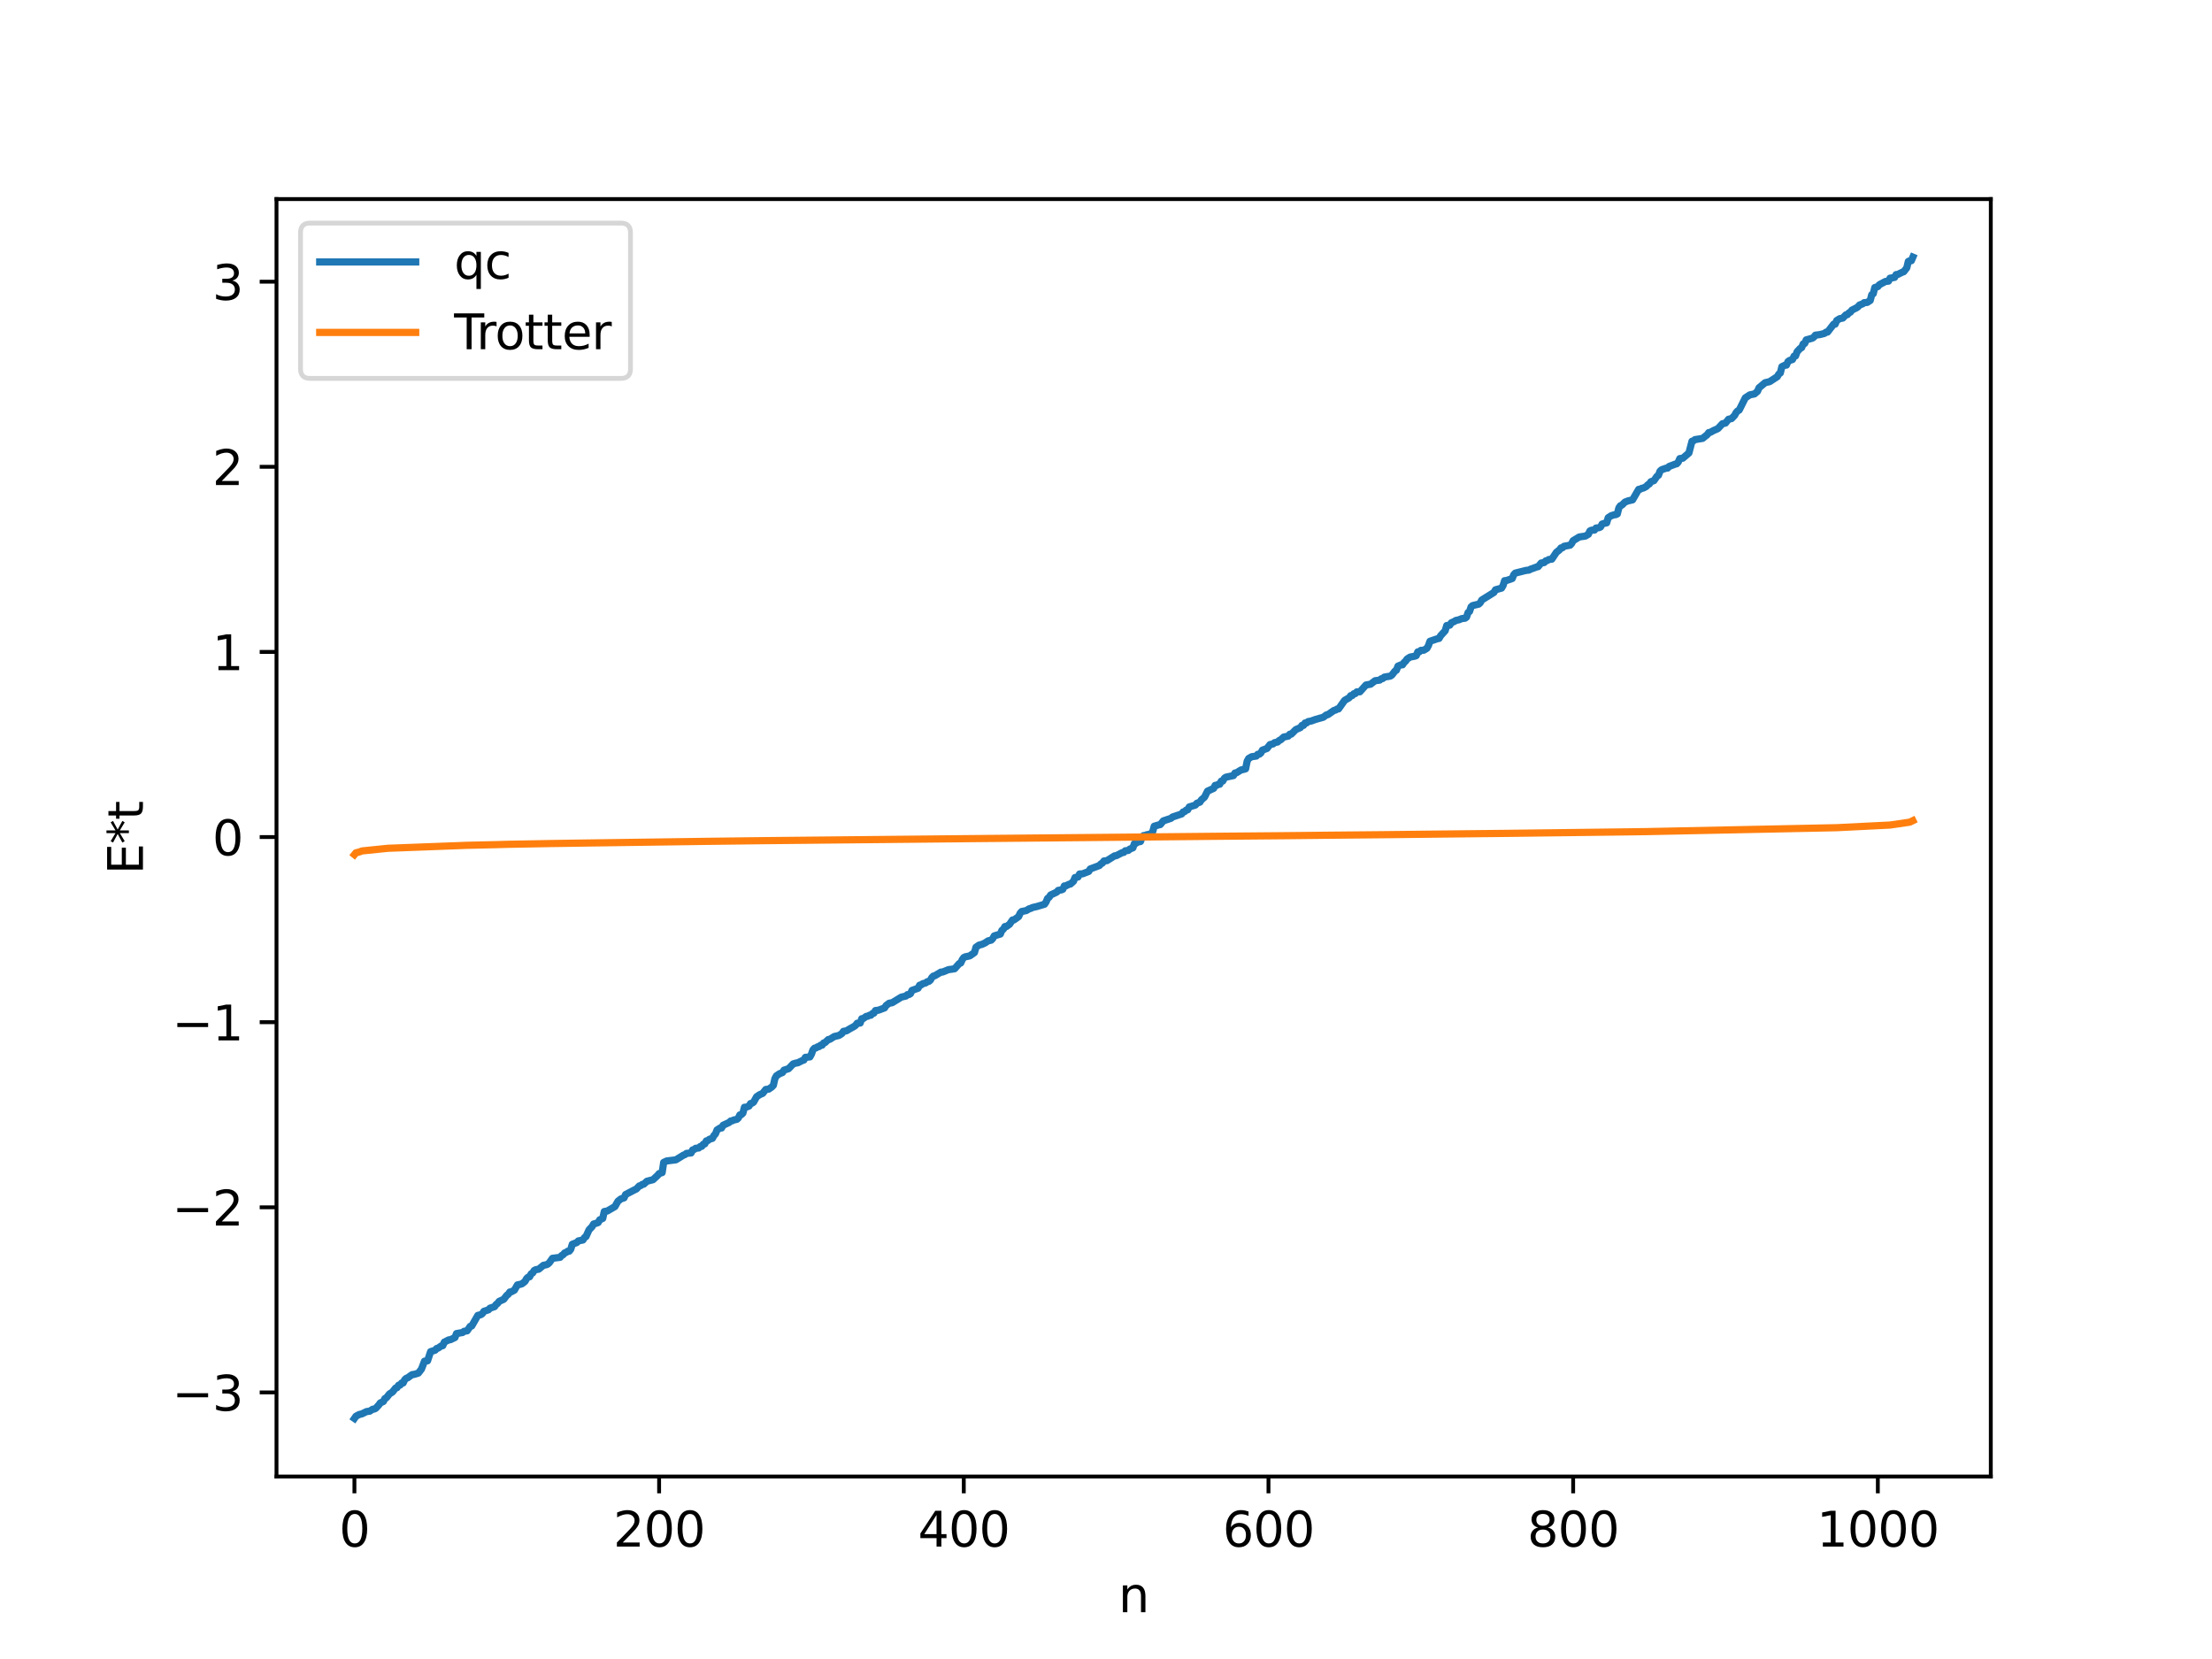 <?xml version="1.0" encoding="utf-8" standalone="no"?>
<!DOCTYPE svg PUBLIC "-//W3C//DTD SVG 1.1//EN"
  "http://www.w3.org/Graphics/SVG/1.1/DTD/svg11.dtd">
<svg xmlns:xlink="http://www.w3.org/1999/xlink" width="460.8pt" height="345.6pt" viewBox="0 0 460.8 345.6" xmlns="http://www.w3.org/2000/svg" version="1.1">
 <defs>
  <style type="text/css">*{stroke-linejoin: round; stroke-linecap: butt}</style>
 </defs>
 <g id="figure_1">
  <g id="patch_1">
   <path d="M 0 345.6 
L 460.8 345.6 
L 460.8 0 
L 0 0 
z
" style="fill: #ffffff"/>
  </g>
  <g id="axes_1">
   <g id="patch_2">
    <path d="M 57.6 307.584 
L 414.72 307.584 
L 414.72 41.472 
L 57.6 41.472 
z
" style="fill: #ffffff"/>
   </g>
   <g id="matplotlib.axis_1">
    <g id="xtick_1">
     <g id="line2d_1">
      <defs>
       <path id="m7926155452" d="M 0 0 
L 0 3.5 
" style="stroke: #000000; stroke-width: 0.8"/>
      </defs>
      <g>
       <use xlink:href="#m7926155452" x="73.833" y="307.584" style="stroke: #000000; stroke-width: 0.8"/>
      </g>
     </g>
     <g id="text_1">
      <!-- 0 -->
      <g transform="translate(70.651 322.182) scale(0.1 -0.1)">
       <defs>
        <path id="DejaVuSans-30" d="M 2034 4250 
Q 1547 4250 1301 3770 
Q 1056 3291 1056 2328 
Q 1056 1369 1301 889 
Q 1547 409 2034 409 
Q 2525 409 2770 889 
Q 3016 1369 3016 2328 
Q 3016 3291 2770 3770 
Q 2525 4250 2034 4250 
z
M 2034 4750 
Q 2819 4750 3233 4129 
Q 3647 3509 3647 2328 
Q 3647 1150 3233 529 
Q 2819 -91 2034 -91 
Q 1250 -91 836 529 
Q 422 1150 422 2328 
Q 422 3509 836 4129 
Q 1250 4750 2034 4750 
z
" transform="scale(0.016)"/>
       </defs>
       <use xlink:href="#DejaVuSans-30"/>
      </g>
     </g>
    </g>
    <g id="xtick_2">
     <g id="line2d_2">
      <g>
       <use xlink:href="#m7926155452" x="137.304" y="307.584" style="stroke: #000000; stroke-width: 0.8"/>
      </g>
     </g>
     <g id="text_2">
      <!-- 200 -->
      <g transform="translate(127.76 322.182) scale(0.1 -0.1)">
       <defs>
        <path id="DejaVuSans-32" d="M 1228 531 
L 3431 531 
L 3431 0 
L 469 0 
L 469 531 
Q 828 903 1448 1529 
Q 2069 2156 2228 2338 
Q 2531 2678 2651 2914 
Q 2772 3150 2772 3378 
Q 2772 3750 2511 3984 
Q 2250 4219 1831 4219 
Q 1534 4219 1204 4116 
Q 875 4013 500 3803 
L 500 4441 
Q 881 4594 1212 4672 
Q 1544 4750 1819 4750 
Q 2544 4750 2975 4387 
Q 3406 4025 3406 3419 
Q 3406 3131 3298 2873 
Q 3191 2616 2906 2266 
Q 2828 2175 2409 1742 
Q 1991 1309 1228 531 
z
" transform="scale(0.016)"/>
       </defs>
       <use xlink:href="#DejaVuSans-32"/>
       <use xlink:href="#DejaVuSans-30" x="63.623"/>
       <use xlink:href="#DejaVuSans-30" x="127.246"/>
      </g>
     </g>
    </g>
    <g id="xtick_3">
     <g id="line2d_3">
      <g>
       <use xlink:href="#m7926155452" x="200.775" y="307.584" style="stroke: #000000; stroke-width: 0.8"/>
      </g>
     </g>
     <g id="text_3">
      <!-- 400 -->
      <g transform="translate(191.231 322.182) scale(0.1 -0.1)">
       <defs>
        <path id="DejaVuSans-34" d="M 2419 4116 
L 825 1625 
L 2419 1625 
L 2419 4116 
z
M 2253 4666 
L 3047 4666 
L 3047 1625 
L 3713 1625 
L 3713 1100 
L 3047 1100 
L 3047 0 
L 2419 0 
L 2419 1100 
L 313 1100 
L 313 1709 
L 2253 4666 
z
" transform="scale(0.016)"/>
       </defs>
       <use xlink:href="#DejaVuSans-34"/>
       <use xlink:href="#DejaVuSans-30" x="63.623"/>
       <use xlink:href="#DejaVuSans-30" x="127.246"/>
      </g>
     </g>
    </g>
    <g id="xtick_4">
     <g id="line2d_4">
      <g>
       <use xlink:href="#m7926155452" x="264.246" y="307.584" style="stroke: #000000; stroke-width: 0.8"/>
      </g>
     </g>
     <g id="text_4">
      <!-- 600 -->
      <g transform="translate(254.702 322.182) scale(0.1 -0.1)">
       <defs>
        <path id="DejaVuSans-36" d="M 2113 2584 
Q 1688 2584 1439 2293 
Q 1191 2003 1191 1497 
Q 1191 994 1439 701 
Q 1688 409 2113 409 
Q 2538 409 2786 701 
Q 3034 994 3034 1497 
Q 3034 2003 2786 2293 
Q 2538 2584 2113 2584 
z
M 3366 4563 
L 3366 3988 
Q 3128 4100 2886 4159 
Q 2644 4219 2406 4219 
Q 1781 4219 1451 3797 
Q 1122 3375 1075 2522 
Q 1259 2794 1537 2939 
Q 1816 3084 2150 3084 
Q 2853 3084 3261 2657 
Q 3669 2231 3669 1497 
Q 3669 778 3244 343 
Q 2819 -91 2113 -91 
Q 1303 -91 875 529 
Q 447 1150 447 2328 
Q 447 3434 972 4092 
Q 1497 4750 2381 4750 
Q 2619 4750 2861 4703 
Q 3103 4656 3366 4563 
z
" transform="scale(0.016)"/>
       </defs>
       <use xlink:href="#DejaVuSans-36"/>
       <use xlink:href="#DejaVuSans-30" x="63.623"/>
       <use xlink:href="#DejaVuSans-30" x="127.246"/>
      </g>
     </g>
    </g>
    <g id="xtick_5">
     <g id="line2d_5">
      <g>
       <use xlink:href="#m7926155452" x="327.717" y="307.584" style="stroke: #000000; stroke-width: 0.8"/>
      </g>
     </g>
     <g id="text_5">
      <!-- 800 -->
      <g transform="translate(318.173 322.182) scale(0.1 -0.1)">
       <defs>
        <path id="DejaVuSans-38" d="M 2034 2216 
Q 1584 2216 1326 1975 
Q 1069 1734 1069 1313 
Q 1069 891 1326 650 
Q 1584 409 2034 409 
Q 2484 409 2743 651 
Q 3003 894 3003 1313 
Q 3003 1734 2745 1975 
Q 2488 2216 2034 2216 
z
M 1403 2484 
Q 997 2584 770 2862 
Q 544 3141 544 3541 
Q 544 4100 942 4425 
Q 1341 4750 2034 4750 
Q 2731 4750 3128 4425 
Q 3525 4100 3525 3541 
Q 3525 3141 3298 2862 
Q 3072 2584 2669 2484 
Q 3125 2378 3379 2068 
Q 3634 1759 3634 1313 
Q 3634 634 3220 271 
Q 2806 -91 2034 -91 
Q 1263 -91 848 271 
Q 434 634 434 1313 
Q 434 1759 690 2068 
Q 947 2378 1403 2484 
z
M 1172 3481 
Q 1172 3119 1398 2916 
Q 1625 2713 2034 2713 
Q 2441 2713 2670 2916 
Q 2900 3119 2900 3481 
Q 2900 3844 2670 4047 
Q 2441 4250 2034 4250 
Q 1625 4250 1398 4047 
Q 1172 3844 1172 3481 
z
" transform="scale(0.016)"/>
       </defs>
       <use xlink:href="#DejaVuSans-38"/>
       <use xlink:href="#DejaVuSans-30" x="63.623"/>
       <use xlink:href="#DejaVuSans-30" x="127.246"/>
      </g>
     </g>
    </g>
    <g id="xtick_6">
     <g id="line2d_6">
      <g>
       <use xlink:href="#m7926155452" x="391.188" y="307.584" style="stroke: #000000; stroke-width: 0.8"/>
      </g>
     </g>
     <g id="text_6">
      <!-- 1000 -->
      <g transform="translate(378.463 322.182) scale(0.1 -0.1)">
       <defs>
        <path id="DejaVuSans-31" d="M 794 531 
L 1825 531 
L 1825 4091 
L 703 3866 
L 703 4441 
L 1819 4666 
L 2450 4666 
L 2450 531 
L 3481 531 
L 3481 0 
L 794 0 
L 794 531 
z
" transform="scale(0.016)"/>
       </defs>
       <use xlink:href="#DejaVuSans-31"/>
       <use xlink:href="#DejaVuSans-30" x="63.623"/>
       <use xlink:href="#DejaVuSans-30" x="127.246"/>
       <use xlink:href="#DejaVuSans-30" x="190.869"/>
      </g>
     </g>
    </g>
    <g id="text_7">
     <!-- n -->
     <g transform="translate(232.991 335.861) scale(0.1 -0.1)">
      <defs>
       <path id="DejaVuSans-6e" d="M 3513 2113 
L 3513 0 
L 2938 0 
L 2938 2094 
Q 2938 2591 2744 2837 
Q 2550 3084 2163 3084 
Q 1697 3084 1428 2787 
Q 1159 2491 1159 1978 
L 1159 0 
L 581 0 
L 581 3500 
L 1159 3500 
L 1159 2956 
Q 1366 3272 1645 3428 
Q 1925 3584 2291 3584 
Q 2894 3584 3203 3211 
Q 3513 2838 3513 2113 
z
" transform="scale(0.016)"/>
      </defs>
      <use xlink:href="#DejaVuSans-6e"/>
     </g>
    </g>
   </g>
   <g id="matplotlib.axis_2">
    <g id="ytick_1">
     <g id="line2d_7">
      <defs>
       <path id="ma13d2c4b33" d="M 0 0 
L -3.5 0 
" style="stroke: #000000; stroke-width: 0.8"/>
      </defs>
      <g>
       <use xlink:href="#ma13d2c4b33" x="57.6" y="290.068" style="stroke: #000000; stroke-width: 0.8"/>
      </g>
     </g>
     <g id="text_8">
      <!-- −3 -->
      <g transform="translate(35.858 293.868) scale(0.1 -0.1)">
       <defs>
        <path id="DejaVuSans-2212" d="M 678 2272 
L 4684 2272 
L 4684 1741 
L 678 1741 
L 678 2272 
z
" transform="scale(0.016)"/>
        <path id="DejaVuSans-33" d="M 2597 2516 
Q 3050 2419 3304 2112 
Q 3559 1806 3559 1356 
Q 3559 666 3084 287 
Q 2609 -91 1734 -91 
Q 1441 -91 1130 -33 
Q 819 25 488 141 
L 488 750 
Q 750 597 1062 519 
Q 1375 441 1716 441 
Q 2309 441 2620 675 
Q 2931 909 2931 1356 
Q 2931 1769 2642 2001 
Q 2353 2234 1838 2234 
L 1294 2234 
L 1294 2753 
L 1863 2753 
Q 2328 2753 2575 2939 
Q 2822 3125 2822 3475 
Q 2822 3834 2567 4026 
Q 2313 4219 1838 4219 
Q 1578 4219 1281 4162 
Q 984 4106 628 3988 
L 628 4550 
Q 988 4650 1302 4700 
Q 1616 4750 1894 4750 
Q 2613 4750 3031 4423 
Q 3450 4097 3450 3541 
Q 3450 3153 3228 2886 
Q 3006 2619 2597 2516 
z
" transform="scale(0.016)"/>
       </defs>
       <use xlink:href="#DejaVuSans-2212"/>
       <use xlink:href="#DejaVuSans-33" x="83.789"/>
      </g>
     </g>
    </g>
    <g id="ytick_2">
     <g id="line2d_8">
      <g>
       <use xlink:href="#ma13d2c4b33" x="57.6" y="251.503" style="stroke: #000000; stroke-width: 0.8"/>
      </g>
     </g>
     <g id="text_9">
      <!-- −2 -->
      <g transform="translate(35.858 255.302) scale(0.1 -0.1)">
       <use xlink:href="#DejaVuSans-2212"/>
       <use xlink:href="#DejaVuSans-32" x="83.789"/>
      </g>
     </g>
    </g>
    <g id="ytick_3">
     <g id="line2d_9">
      <g>
       <use xlink:href="#ma13d2c4b33" x="57.6" y="212.938" style="stroke: #000000; stroke-width: 0.8"/>
      </g>
     </g>
     <g id="text_10">
      <!-- −1 -->
      <g transform="translate(35.858 216.737) scale(0.1 -0.1)">
       <use xlink:href="#DejaVuSans-2212"/>
       <use xlink:href="#DejaVuSans-31" x="83.789"/>
      </g>
     </g>
    </g>
    <g id="ytick_4">
     <g id="line2d_10">
      <g>
       <use xlink:href="#ma13d2c4b33" x="57.6" y="174.373" style="stroke: #000000; stroke-width: 0.8"/>
      </g>
     </g>
     <g id="text_11">
      <!-- 0 -->
      <g transform="translate(44.237 178.172) scale(0.1 -0.1)">
       <use xlink:href="#DejaVuSans-30"/>
      </g>
     </g>
    </g>
    <g id="ytick_5">
     <g id="line2d_11">
      <g>
       <use xlink:href="#ma13d2c4b33" x="57.6" y="135.808" style="stroke: #000000; stroke-width: 0.8"/>
      </g>
     </g>
     <g id="text_12">
      <!-- 1 -->
      <g transform="translate(44.237 139.607) scale(0.1 -0.1)">
       <use xlink:href="#DejaVuSans-31"/>
      </g>
     </g>
    </g>
    <g id="ytick_6">
     <g id="line2d_12">
      <g>
       <use xlink:href="#ma13d2c4b33" x="57.6" y="97.242" style="stroke: #000000; stroke-width: 0.8"/>
      </g>
     </g>
     <g id="text_13">
      <!-- 2 -->
      <g transform="translate(44.237 101.042) scale(0.1 -0.1)">
       <use xlink:href="#DejaVuSans-32"/>
      </g>
     </g>
    </g>
    <g id="ytick_7">
     <g id="line2d_13">
      <g>
       <use xlink:href="#ma13d2c4b33" x="57.6" y="58.677" style="stroke: #000000; stroke-width: 0.8"/>
      </g>
     </g>
     <g id="text_14">
      <!-- 3 -->
      <g transform="translate(44.237 62.476) scale(0.1 -0.1)">
       <use xlink:href="#DejaVuSans-33"/>
      </g>
     </g>
    </g>
    <g id="text_15">
     <!-- E*t -->
     <g transform="translate(29.778 182.148) rotate(-90) scale(0.1 -0.1)">
      <defs>
       <path id="DejaVuSans-45" d="M 628 4666 
L 3578 4666 
L 3578 4134 
L 1259 4134 
L 1259 2753 
L 3481 2753 
L 3481 2222 
L 1259 2222 
L 1259 531 
L 3634 531 
L 3634 0 
L 628 0 
L 628 4666 
z
" transform="scale(0.016)"/>
       <path id="DejaVuSans-2a" d="M 3009 3897 
L 1888 3291 
L 3009 2681 
L 2828 2375 
L 1778 3009 
L 1778 1831 
L 1422 1831 
L 1422 3009 
L 372 2375 
L 191 2681 
L 1313 3291 
L 191 3897 
L 372 4206 
L 1422 3572 
L 1422 4750 
L 1778 4750 
L 1778 3572 
L 2828 4206 
L 3009 3897 
z
" transform="scale(0.016)"/>
       <path id="DejaVuSans-74" d="M 1172 4494 
L 1172 3500 
L 2356 3500 
L 2356 3053 
L 1172 3053 
L 1172 1153 
Q 1172 725 1289 603 
Q 1406 481 1766 481 
L 2356 481 
L 2356 0 
L 1766 0 
Q 1100 0 847 248 
Q 594 497 594 1153 
L 594 3053 
L 172 3053 
L 172 3500 
L 594 3500 
L 594 4494 
L 1172 4494 
z
" transform="scale(0.016)"/>
      </defs>
      <use xlink:href="#DejaVuSans-45"/>
      <use xlink:href="#DejaVuSans-2a" x="63.184"/>
      <use xlink:href="#DejaVuSans-74" x="113.184"/>
     </g>
    </g>
   </g>
   <g id="line2d_14">
    <path d="M 73.833 295.488 
L 74.15 295.032 
L 74.785 294.687 
L 75.42 294.522 
L 76.372 294.052 
L 77.006 293.978 
L 77.641 293.567 
L 77.958 293.533 
L 78.276 293.378 
L 78.91 292.69 
L 79.228 292.249 
L 79.862 291.957 
L 80.18 291.346 
L 80.497 291.186 
L 81.132 290.381 
L 81.767 289.972 
L 82.401 289.161 
L 82.719 289.074 
L 83.036 288.565 
L 83.353 288.535 
L 83.671 288.1 
L 83.988 288.094 
L 84.305 287.425 
L 84.623 287.125 
L 84.94 287.017 
L 85.575 286.549 
L 85.892 286.344 
L 86.21 286.325 
L 86.844 286.141 
L 87.162 286.036 
L 87.796 285.214 
L 88.431 283.557 
L 89.066 283.484 
L 89.7 281.576 
L 90.653 281.268 
L 90.97 280.912 
L 91.287 280.826 
L 91.922 280.379 
L 92.239 280.328 
L 92.557 279.585 
L 93.509 279.109 
L 93.826 279.086 
L 94.778 278.628 
L 95.096 277.808 
L 96.365 277.586 
L 96.682 277.332 
L 97.317 277.236 
L 97.952 276.308 
L 98.269 276.225 
L 99.539 274.02 
L 100.173 273.869 
L 100.491 273.638 
L 100.808 273.173 
L 101.76 272.86 
L 102.077 272.515 
L 103.029 272.198 
L 103.347 271.745 
L 103.664 271.513 
L 103.981 271.099 
L 104.934 270.668 
L 105.568 269.844 
L 105.886 269.62 
L 106.203 269.147 
L 106.52 269.107 
L 107.155 268.762 
L 107.79 267.667 
L 108.424 267.537 
L 108.742 267.434 
L 109.377 266.936 
L 109.694 266.352 
L 110.011 266.057 
L 110.329 265.974 
L 110.646 265.369 
L 110.963 265.177 
L 111.281 264.665 
L 111.598 264.503 
L 112.233 264.39 
L 113.185 263.597 
L 113.82 263.463 
L 114.137 263.325 
L 114.454 263.024 
L 115.089 262.13 
L 116.676 261.925 
L 116.993 261.555 
L 117.31 261.377 
L 117.628 261.001 
L 117.945 260.904 
L 118.262 260.652 
L 118.58 260.647 
L 118.897 260.257 
L 119.215 259.205 
L 120.167 258.837 
L 120.484 258.502 
L 121.436 258.313 
L 121.753 257.811 
L 122.071 257.608 
L 122.705 256.198 
L 123.34 255.536 
L 123.658 254.983 
L 124.292 254.798 
L 124.61 254.681 
L 124.927 254.112 
L 125.562 253.82 
L 125.879 252.385 
L 126.514 252.274 
L 128.1 251.352 
L 128.735 250.231 
L 129.37 249.74 
L 130.005 249.538 
L 130.322 248.838 
L 132.226 247.848 
L 132.543 247.71 
L 133.178 247.047 
L 133.496 246.973 
L 133.813 246.725 
L 134.13 246.671 
L 134.765 246.077 
L 136.034 245.75 
L 136.986 244.868 
L 137.304 244.483 
L 137.939 244.273 
L 138.256 242.146 
L 138.891 241.848 
L 140.795 241.614 
L 142.381 240.637 
L 142.699 240.521 
L 143.016 240.271 
L 143.968 240.183 
L 144.286 239.552 
L 144.603 239.463 
L 144.92 239.21 
L 145.555 239.148 
L 145.872 238.841 
L 146.19 238.801 
L 146.507 238.364 
L 146.824 238.293 
L 147.142 237.667 
L 147.459 237.599 
L 147.777 237.33 
L 148.411 237.137 
L 148.729 236.546 
L 149.046 236.215 
L 149.363 235.396 
L 149.998 234.99 
L 150.315 234.985 
L 150.633 234.412 
L 151.902 233.828 
L 152.22 233.519 
L 152.537 233.485 
L 152.854 233.312 
L 153.489 233.183 
L 153.806 232.914 
L 154.124 232.255 
L 154.441 232.195 
L 154.758 231.878 
L 155.076 230.662 
L 155.393 230.659 
L 156.028 230.425 
L 156.345 229.889 
L 156.662 229.817 
L 156.98 229.6 
L 157.615 228.472 
L 158.249 228.044 
L 158.884 227.765 
L 159.519 226.957 
L 160.153 226.877 
L 160.788 226.429 
L 161.105 226.094 
L 161.423 224.699 
L 161.74 224.117 
L 162.375 223.685 
L 163.01 223.427 
L 163.327 222.927 
L 164.279 222.627 
L 165.231 221.629 
L 165.866 221.441 
L 166.183 221.406 
L 167.135 220.93 
L 167.453 220.834 
L 167.77 220.266 
L 168.722 220.174 
L 169.039 219.593 
L 169.357 218.699 
L 169.674 218.355 
L 169.991 218.302 
L 170.309 218.072 
L 170.626 218.029 
L 170.943 217.738 
L 171.261 217.734 
L 171.578 217.27 
L 171.896 217.175 
L 172.53 216.563 
L 172.848 216.52 
L 173.8 215.924 
L 174.434 215.781 
L 174.752 215.711 
L 175.386 215.304 
L 175.704 214.849 
L 176.339 214.737 
L 176.973 214.353 
L 177.925 213.827 
L 178.243 213.589 
L 178.56 213.16 
L 179.195 213.117 
L 179.512 212.218 
L 179.829 212.182 
L 180.464 211.729 
L 180.781 211.697 
L 181.099 211.501 
L 181.416 211.488 
L 181.734 211.141 
L 182.051 211.053 
L 182.368 210.516 
L 183.003 210.443 
L 184.272 209.965 
L 184.59 209.464 
L 185.224 208.995 
L 185.859 208.883 
L 187.763 207.717 
L 188.715 207.495 
L 189.033 207.197 
L 189.35 207.19 
L 189.667 207 
L 189.985 206.319 
L 191.254 205.865 
L 191.572 205.234 
L 191.889 205.181 
L 192.206 204.924 
L 192.841 204.764 
L 193.158 204.511 
L 193.476 204.45 
L 193.793 204.207 
L 194.11 203.657 
L 194.428 203.336 
L 194.745 203.265 
L 196.015 202.502 
L 196.332 202.501 
L 197.601 201.989 
L 198.236 201.912 
L 198.871 201.805 
L 199.823 200.727 
L 200.14 200.61 
L 200.458 199.903 
L 200.775 199.477 
L 201.092 199.321 
L 201.727 199.193 
L 202.044 199.112 
L 202.996 198.44 
L 203.314 197.326 
L 203.948 196.883 
L 204.583 196.72 
L 205.218 196.421 
L 205.853 195.993 
L 206.487 195.847 
L 206.805 195.519 
L 207.122 194.959 
L 208.391 194.58 
L 208.709 193.812 
L 209.026 193.566 
L 209.343 193.013 
L 209.661 193.005 
L 210.296 192.553 
L 210.93 191.644 
L 211.248 191.627 
L 212.2 190.942 
L 212.517 190.241 
L 212.834 189.885 
L 213.786 189.692 
L 214.421 189.305 
L 214.739 189.24 
L 215.056 189.061 
L 216.008 188.844 
L 217.595 188.369 
L 217.912 187.902 
L 218.229 187.158 
L 218.547 186.932 
L 218.864 186.442 
L 220.134 185.845 
L 220.451 185.482 
L 221.086 185.387 
L 221.403 185.256 
L 221.72 184.551 
L 222.038 184.543 
L 222.672 184.218 
L 222.99 184.159 
L 223.624 183.591 
L 223.942 182.809 
L 224.577 182.691 
L 224.894 182.066 
L 225.529 182.032 
L 226.798 181.54 
L 227.115 181.018 
L 229.02 180.309 
L 229.337 179.96 
L 229.654 179.794 
L 229.972 179.355 
L 230.606 179.285 
L 232.193 178.287 
L 232.51 178.266 
L 233.78 177.62 
L 234.097 177.57 
L 234.415 177.233 
L 235.049 177.159 
L 235.367 176.873 
L 236.001 176.622 
L 236.319 175.724 
L 236.636 175.674 
L 236.953 175.431 
L 237.588 175.303 
L 237.905 174.449 
L 238.223 174.069 
L 238.54 174.044 
L 238.858 173.903 
L 239.492 173.783 
L 239.81 173.622 
L 240.127 173.252 
L 240.444 172.117 
L 241.396 171.839 
L 241.714 171.771 
L 242.348 170.999 
L 243.935 170.473 
L 244.253 170.197 
L 246.157 169.561 
L 246.474 169.144 
L 246.791 169.069 
L 247.109 168.754 
L 247.426 168.698 
L 247.743 168.1 
L 249.013 167.717 
L 249.33 167.336 
L 249.965 167.1 
L 250.282 166.609 
L 250.917 166.067 
L 251.552 164.805 
L 252.821 164.234 
L 253.139 163.601 
L 253.456 163.6 
L 253.773 163.39 
L 254.091 163.373 
L 254.408 162.727 
L 254.725 162.711 
L 255.043 162.139 
L 255.36 161.905 
L 256.947 161.569 
L 257.264 161.03 
L 257.581 160.985 
L 258.534 160.394 
L 259.168 160.258 
L 259.486 160.153 
L 259.803 158.571 
L 260.12 158.004 
L 260.755 157.634 
L 261.707 157.504 
L 262.024 157.127 
L 262.342 157.11 
L 262.659 156.869 
L 262.977 156.271 
L 263.611 156.038 
L 263.929 155.924 
L 264.563 155.107 
L 265.198 154.971 
L 265.515 154.711 
L 266.15 154.577 
L 266.467 154.261 
L 266.785 154.121 
L 267.42 153.539 
L 268.372 153.347 
L 268.689 152.951 
L 269.006 152.924 
L 269.958 151.976 
L 270.593 151.709 
L 270.91 151.556 
L 271.228 151.113 
L 271.545 151.11 
L 271.862 150.607 
L 272.18 150.607 
L 272.497 150.324 
L 273.132 150.204 
L 274.084 149.86 
L 275.671 149.415 
L 276.305 148.935 
L 276.623 148.879 
L 277.892 147.991 
L 278.21 147.931 
L 278.527 147.712 
L 278.844 147.68 
L 280.114 145.892 
L 281.066 145.352 
L 281.383 144.912 
L 281.7 144.893 
L 282.018 144.52 
L 282.335 144.489 
L 282.653 144.127 
L 283.287 144.114 
L 284.557 142.7 
L 285.191 142.583 
L 285.509 142.534 
L 286.461 141.808 
L 287.413 141.681 
L 287.73 141.407 
L 288.048 141.354 
L 288.365 141.059 
L 289.634 140.843 
L 289.952 140.626 
L 290.586 139.81 
L 290.904 139.613 
L 291.221 138.768 
L 291.856 138.496 
L 292.173 138.492 
L 292.491 138.011 
L 292.808 137.735 
L 293.125 137.28 
L 293.76 136.876 
L 294.712 136.699 
L 295.029 136.579 
L 295.347 135.797 
L 295.664 135.793 
L 295.981 135.49 
L 296.616 135.443 
L 297.251 135.055 
L 297.568 134.485 
L 297.886 133.59 
L 299.472 133.048 
L 299.79 132.991 
L 300.107 132.436 
L 301.059 131.392 
L 301.377 130.309 
L 302.011 130.239 
L 302.329 129.741 
L 302.963 129.458 
L 303.281 129.249 
L 303.915 129.117 
L 304.55 128.858 
L 305.185 128.789 
L 305.502 128.563 
L 305.82 127.605 
L 306.137 127.374 
L 306.454 126.425 
L 306.772 126.155 
L 308.041 125.852 
L 308.358 125.567 
L 308.676 124.996 
L 311.215 123.416 
L 311.532 122.865 
L 312.801 122.516 
L 313.119 121.978 
L 313.436 120.962 
L 313.753 120.958 
L 315.023 120.517 
L 315.34 119.728 
L 315.658 119.389 
L 317.879 118.828 
L 318.514 118.76 
L 318.831 118.573 
L 319.466 118.355 
L 320.1 118.115 
L 320.418 118.048 
L 321.053 117.287 
L 321.687 117.189 
L 322.005 116.839 
L 322.322 116.774 
L 322.639 116.561 
L 323.274 116.48 
L 324.226 115.055 
L 324.861 114.559 
L 325.178 114.139 
L 325.496 114.113 
L 325.813 113.801 
L 327.082 113.569 
L 327.4 113.223 
L 327.717 112.634 
L 328.986 111.86 
L 330.256 111.675 
L 330.891 111.296 
L 331.208 110.608 
L 331.525 110.449 
L 332.16 110.425 
L 332.477 110.003 
L 333.112 109.925 
L 333.429 109.77 
L 333.747 109.169 
L 334.381 108.973 
L 334.699 108.92 
L 335.016 107.848 
L 335.651 107.433 
L 336.286 107.234 
L 336.603 107.213 
L 336.92 107.056 
L 337.238 105.807 
L 337.555 105.354 
L 337.872 105.22 
L 338.507 104.597 
L 339.142 104.347 
L 340.094 104.126 
L 341.363 101.943 
L 341.681 101.916 
L 341.998 101.721 
L 342.315 101.679 
L 342.95 101.343 
L 343.267 100.991 
L 343.585 100.82 
L 343.902 100.357 
L 344.537 100.128 
L 345.172 99.222 
L 345.489 99.01 
L 345.806 98.169 
L 346.124 97.864 
L 347.076 97.529 
L 347.393 97.513 
L 347.71 97.168 
L 348.98 96.686 
L 349.297 96.61 
L 349.615 96.252 
L 349.932 95.532 
L 350.567 95.448 
L 351.836 94.356 
L 352.471 91.923 
L 352.788 91.828 
L 353.105 91.579 
L 354.692 91.318 
L 355.327 90.807 
L 355.644 90.556 
L 355.962 90.112 
L 356.279 90.07 
L 356.914 89.715 
L 357.866 89.294 
L 358.818 88.269 
L 359.453 88.133 
L 360.087 87.338 
L 360.722 87.196 
L 361.357 86.53 
L 361.674 85.936 
L 361.991 85.596 
L 362.309 85.426 
L 363.578 82.879 
L 364.53 82.253 
L 365.482 82.065 
L 366.117 81.529 
L 366.434 80.784 
L 367.704 79.725 
L 368.656 79.5 
L 370.243 78.468 
L 370.56 77.918 
L 370.877 77.696 
L 371.195 76.387 
L 371.829 76.079 
L 372.147 76.061 
L 372.464 75.339 
L 372.781 75.103 
L 373.416 74.891 
L 373.734 74.2 
L 374.051 74.146 
L 374.368 73.269 
L 375.003 72.588 
L 375.32 72.413 
L 375.638 71.639 
L 375.955 71.547 
L 376.272 70.802 
L 377.542 70.447 
L 377.859 70.228 
L 378.177 69.822 
L 379.129 69.698 
L 380.081 69.454 
L 380.398 69.194 
L 380.715 69.175 
L 381.985 67.53 
L 382.302 67.528 
L 382.62 66.774 
L 383.254 66.382 
L 383.889 66.26 
L 384.524 65.59 
L 384.841 65.546 
L 385.158 65.179 
L 385.476 65.022 
L 385.793 64.601 
L 386.745 64.125 
L 387.062 63.898 
L 387.38 63.531 
L 388.015 63.303 
L 388.332 63.052 
L 388.967 63.002 
L 389.601 62.593 
L 389.919 61.395 
L 390.236 61.178 
L 390.553 59.9 
L 391.188 59.704 
L 391.505 59.312 
L 392.775 58.63 
L 393.41 58.568 
L 393.727 57.952 
L 394.679 57.788 
L 394.996 57.201 
L 395.314 57.184 
L 396.266 56.714 
L 396.583 56.603 
L 397.218 55.794 
L 397.535 54.462 
L 397.853 54.322 
L 398.17 54.311 
L 398.487 53.568 
L 398.487 53.568 
" clip-path="url(#p739397abc4)" style="fill: none; stroke: #1f77b4; stroke-width: 1.5; stroke-linecap: square"/>
   </g>
   <g id="line2d_15">
    <path d="M 73.833 178.037 
L 74.15 177.651 
L 74.785 177.504 
L 75.42 177.265 
L 80.815 176.712 
L 97.317 176.092 
L 103.029 175.961 
L 105.886 175.883 
L 114.772 175.723 
L 122.388 175.612 
L 147.142 175.269 
L 159.201 175.123 
L 205.218 174.673 
L 226.163 174.482 
L 252.504 174.221 
L 268.054 174.086 
L 276.623 173.993 
L 288.048 173.885 
L 300.424 173.747 
L 313.753 173.607 
L 339.777 173.284 
L 342.95 173.239 
L 382.62 172.423 
L 393.727 171.871 
L 397.853 171.267 
L 398.487 170.955 
L 398.487 170.955 
" clip-path="url(#p739397abc4)" style="fill: none; stroke: #ff7f0e; stroke-width: 1.5; stroke-linecap: square"/>
   </g>
   <g id="patch_3">
    <path d="M 57.6 307.584 
L 57.6 41.472 
" style="fill: none; stroke: #000000; stroke-width: 0.8; stroke-linejoin: miter; stroke-linecap: square"/>
   </g>
   <g id="patch_4">
    <path d="M 414.72 307.584 
L 414.72 41.472 
" style="fill: none; stroke: #000000; stroke-width: 0.8; stroke-linejoin: miter; stroke-linecap: square"/>
   </g>
   <g id="patch_5">
    <path d="M 57.6 307.584 
L 414.72 307.584 
" style="fill: none; stroke: #000000; stroke-width: 0.8; stroke-linejoin: miter; stroke-linecap: square"/>
   </g>
   <g id="patch_6">
    <path d="M 57.6 41.472 
L 414.72 41.472 
" style="fill: none; stroke: #000000; stroke-width: 0.8; stroke-linejoin: miter; stroke-linecap: square"/>
   </g>
   <g id="legend_1">
    <g id="patch_7">
     <path d="M 64.6 78.828 
L 129.342 78.828 
Q 131.342 78.828 131.342 76.828 
L 131.342 48.472 
Q 131.342 46.472 129.342 46.472 
L 64.6 46.472 
Q 62.6 46.472 62.6 48.472 
L 62.6 76.828 
Q 62.6 78.828 64.6 78.828 
z
" style="fill: #ffffff; opacity: 0.8; stroke: #cccccc; stroke-linejoin: miter"/>
    </g>
    <g id="line2d_16">
     <path d="M 66.6 54.57 
L 76.6 54.57 
L 86.6 54.57 
" style="fill: none; stroke: #1f77b4; stroke-width: 1.5; stroke-linecap: square"/>
    </g>
    <g id="text_16">
     <!-- qc -->
     <g transform="translate(94.6 58.07) scale(0.1 -0.1)">
      <defs>
       <path id="DejaVuSans-71" d="M 947 1747 
Q 947 1113 1208 752 
Q 1469 391 1925 391 
Q 2381 391 2643 752 
Q 2906 1113 2906 1747 
Q 2906 2381 2643 2742 
Q 2381 3103 1925 3103 
Q 1469 3103 1208 2742 
Q 947 2381 947 1747 
z
M 2906 525 
Q 2725 213 2448 61 
Q 2172 -91 1784 -91 
Q 1150 -91 751 415 
Q 353 922 353 1747 
Q 353 2572 751 3078 
Q 1150 3584 1784 3584 
Q 2172 3584 2448 3432 
Q 2725 3281 2906 2969 
L 2906 3500 
L 3481 3500 
L 3481 -1331 
L 2906 -1331 
L 2906 525 
z
" transform="scale(0.016)"/>
       <path id="DejaVuSans-63" d="M 3122 3366 
L 3122 2828 
Q 2878 2963 2633 3030 
Q 2388 3097 2138 3097 
Q 1578 3097 1268 2742 
Q 959 2388 959 1747 
Q 959 1106 1268 751 
Q 1578 397 2138 397 
Q 2388 397 2633 464 
Q 2878 531 3122 666 
L 3122 134 
Q 2881 22 2623 -34 
Q 2366 -91 2075 -91 
Q 1284 -91 818 406 
Q 353 903 353 1747 
Q 353 2603 823 3093 
Q 1294 3584 2113 3584 
Q 2378 3584 2631 3529 
Q 2884 3475 3122 3366 
z
" transform="scale(0.016)"/>
      </defs>
      <use xlink:href="#DejaVuSans-71"/>
      <use xlink:href="#DejaVuSans-63" x="63.477"/>
     </g>
    </g>
    <g id="line2d_17">
     <path d="M 66.6 69.249 
L 76.6 69.249 
L 86.6 69.249 
" style="fill: none; stroke: #ff7f0e; stroke-width: 1.5; stroke-linecap: square"/>
    </g>
    <g id="text_17">
     <!-- Trotter -->
     <g transform="translate(94.6 72.749) scale(0.1 -0.1)">
      <defs>
       <path id="DejaVuSans-54" d="M -19 4666 
L 3928 4666 
L 3928 4134 
L 2272 4134 
L 2272 0 
L 1638 0 
L 1638 4134 
L -19 4134 
L -19 4666 
z
" transform="scale(0.016)"/>
       <path id="DejaVuSans-72" d="M 2631 2963 
Q 2534 3019 2420 3045 
Q 2306 3072 2169 3072 
Q 1681 3072 1420 2755 
Q 1159 2438 1159 1844 
L 1159 0 
L 581 0 
L 581 3500 
L 1159 3500 
L 1159 2956 
Q 1341 3275 1631 3429 
Q 1922 3584 2338 3584 
Q 2397 3584 2469 3576 
Q 2541 3569 2628 3553 
L 2631 2963 
z
" transform="scale(0.016)"/>
       <path id="DejaVuSans-6f" d="M 1959 3097 
Q 1497 3097 1228 2736 
Q 959 2375 959 1747 
Q 959 1119 1226 758 
Q 1494 397 1959 397 
Q 2419 397 2687 759 
Q 2956 1122 2956 1747 
Q 2956 2369 2687 2733 
Q 2419 3097 1959 3097 
z
M 1959 3584 
Q 2709 3584 3137 3096 
Q 3566 2609 3566 1747 
Q 3566 888 3137 398 
Q 2709 -91 1959 -91 
Q 1206 -91 779 398 
Q 353 888 353 1747 
Q 353 2609 779 3096 
Q 1206 3584 1959 3584 
z
" transform="scale(0.016)"/>
       <path id="DejaVuSans-65" d="M 3597 1894 
L 3597 1613 
L 953 1613 
Q 991 1019 1311 708 
Q 1631 397 2203 397 
Q 2534 397 2845 478 
Q 3156 559 3463 722 
L 3463 178 
Q 3153 47 2828 -22 
Q 2503 -91 2169 -91 
Q 1331 -91 842 396 
Q 353 884 353 1716 
Q 353 2575 817 3079 
Q 1281 3584 2069 3584 
Q 2775 3584 3186 3129 
Q 3597 2675 3597 1894 
z
M 3022 2063 
Q 3016 2534 2758 2815 
Q 2500 3097 2075 3097 
Q 1594 3097 1305 2825 
Q 1016 2553 972 2059 
L 3022 2063 
z
" transform="scale(0.016)"/>
      </defs>
      <use xlink:href="#DejaVuSans-54"/>
      <use xlink:href="#DejaVuSans-72" x="46.334"/>
      <use xlink:href="#DejaVuSans-6f" x="85.197"/>
      <use xlink:href="#DejaVuSans-74" x="146.379"/>
      <use xlink:href="#DejaVuSans-74" x="185.588"/>
      <use xlink:href="#DejaVuSans-65" x="224.797"/>
      <use xlink:href="#DejaVuSans-72" x="286.32"/>
     </g>
    </g>
   </g>
  </g>
 </g>
 <defs>
  <clipPath id="p739397abc4">
   <rect x="57.6" y="41.472" width="357.12" height="266.112"/>
  </clipPath>
 </defs>
</svg>

